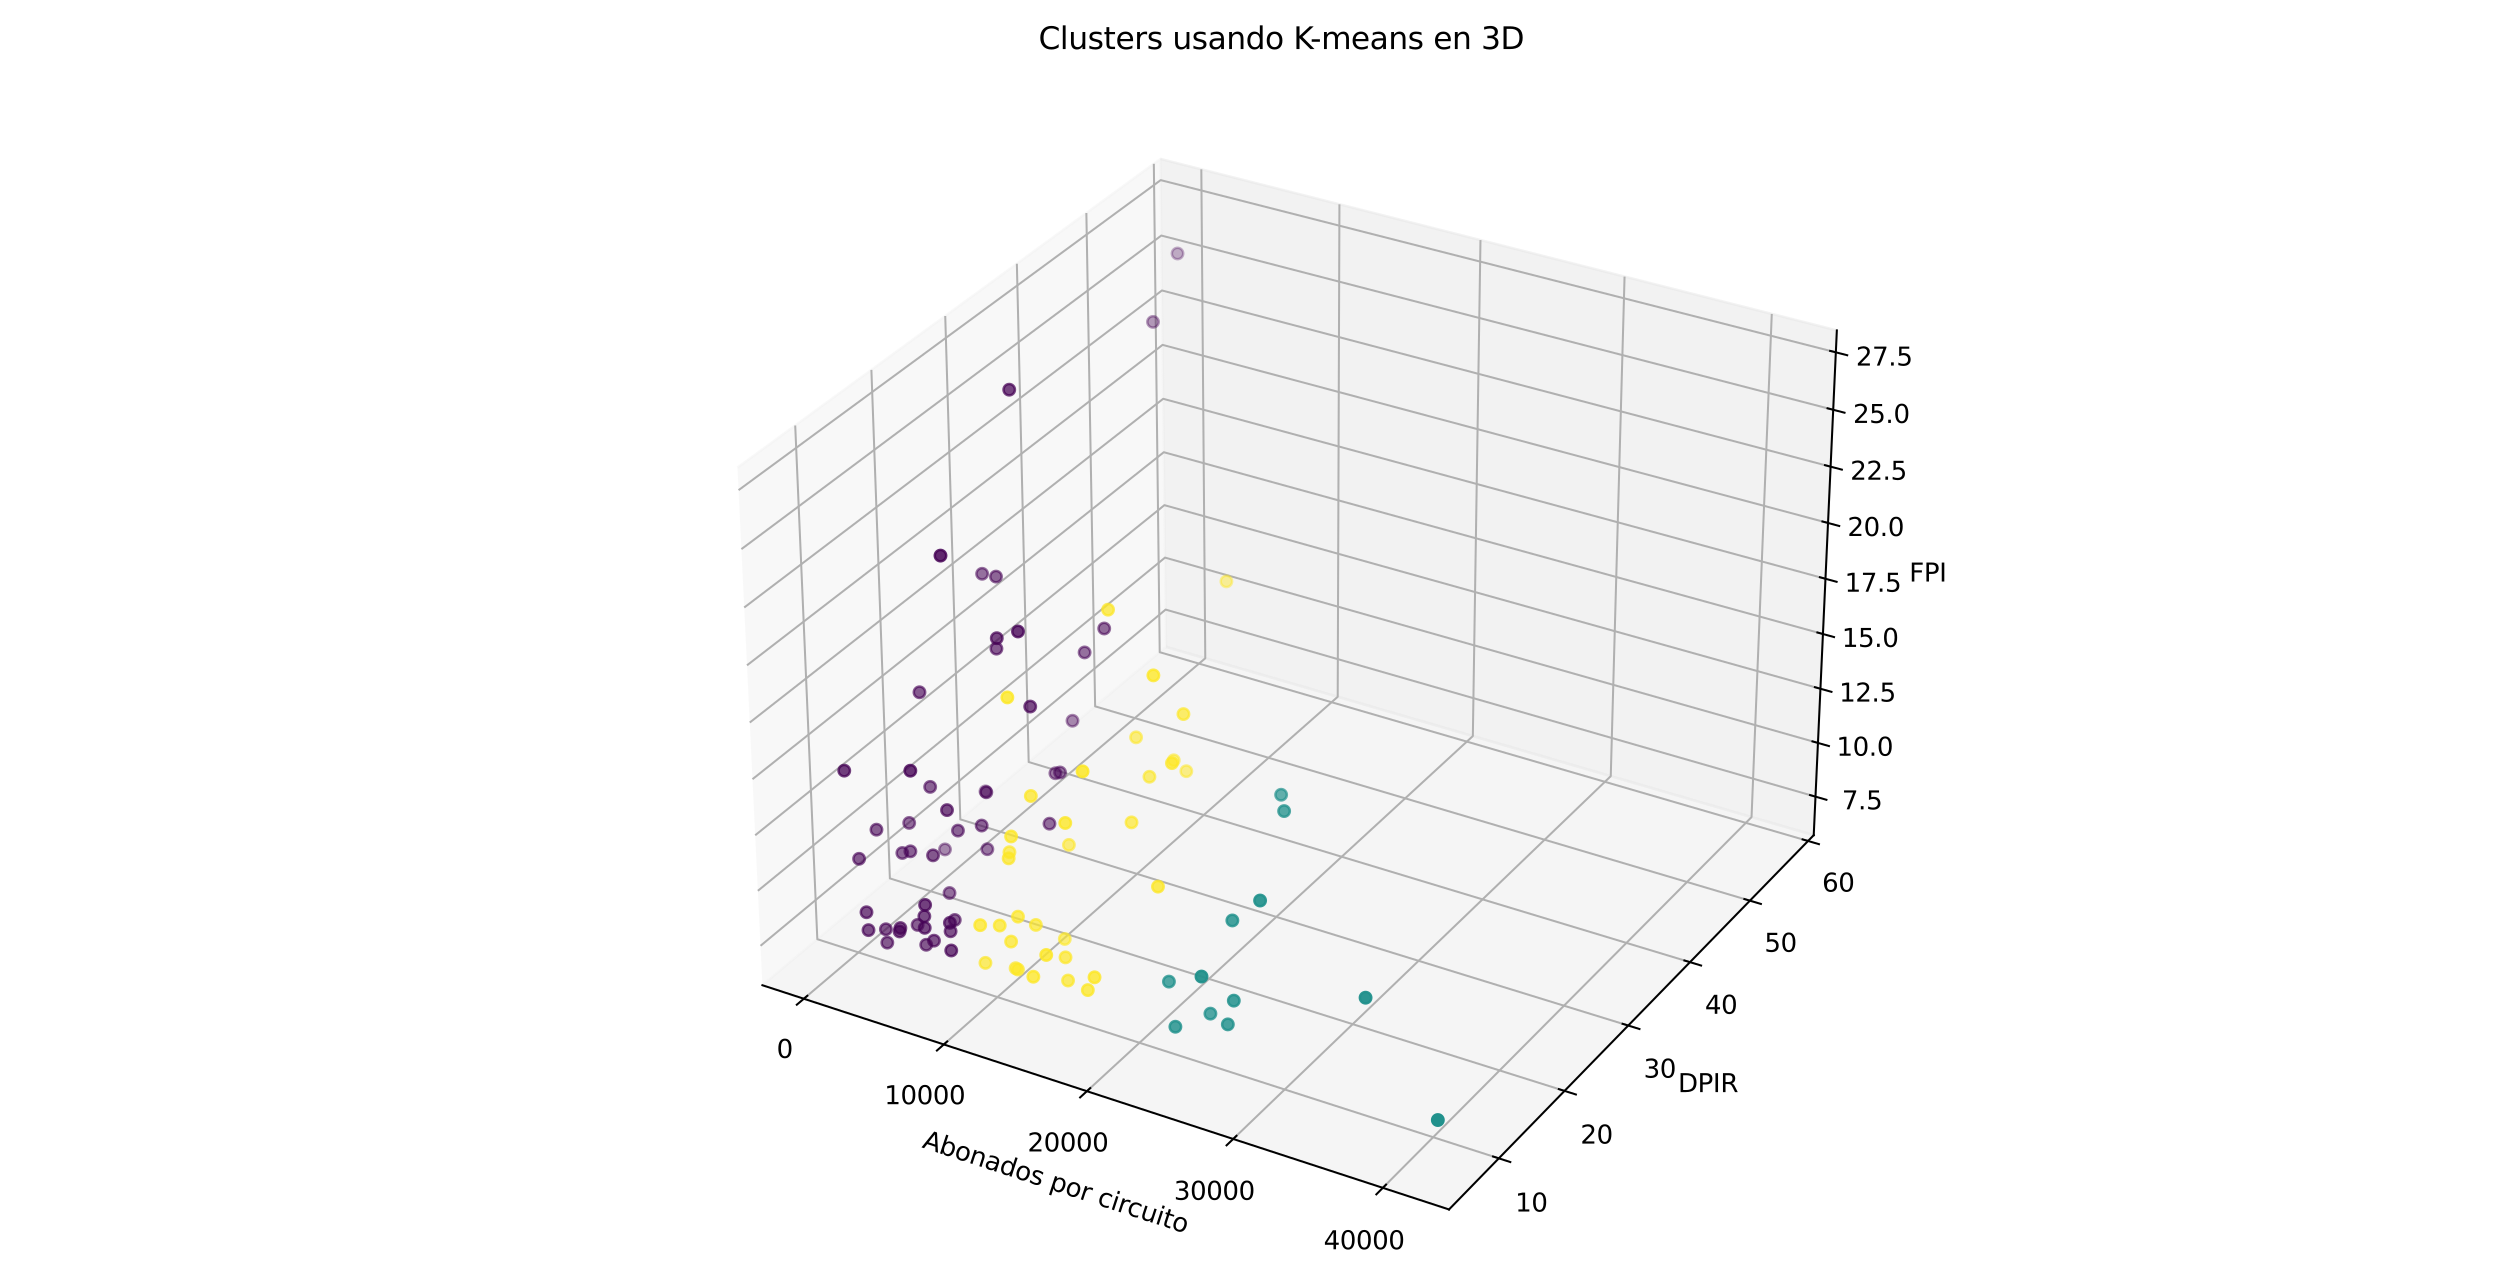 <?xml version="1.0" encoding="utf-8" standalone="no"?>
<!DOCTYPE svg PUBLIC "-//W3C//DTD SVG 1.1//EN"
  "http://www.w3.org/Graphics/SVG/1.1/DTD/svg11.dtd">
<svg xmlns:xlink="http://www.w3.org/1999/xlink" width="983.52pt" height="506.16pt" viewBox="0 0 983.52 506.16" xmlns="http://www.w3.org/2000/svg" version="1.1">
 <defs>
  <style type="text/css">*{stroke-linejoin: round; stroke-linecap: butt}</style>
 </defs>
 <g id="figure_1">
  <g id="patch_1">
   <path d="M 0 506.16 
L 983.52 506.16 
L 983.52 0 
L 0 0 
z
" style="fill: #ffffff"/>
  </g>
  <g id="patch_2">
   <path d="M 263.628 506.16 
L 744.48 506.16 
L 744.48 25.308 
L 263.628 25.308 
z
" style="fill: #ffffff"/>
  </g>
  <g id="pane3d_1">
   <g id="patch_3">
    <path d="M 299.936 387.597 
L 458.729 254.494 
L 456.521 62.535 
L 290.129 183.96 
" style="fill: #f2f2f2; opacity: 0.5; stroke: #f2f2f2; stroke-linejoin: miter"/>
   </g>
  </g>
  <g id="pane3d_2">
   <g id="patch_4">
    <path d="M 458.729 254.494 
L 713.535 328.556 
L 722.628 129.985 
L 456.521 62.535 
" style="fill: #e6e6e6; opacity: 0.5; stroke: #e6e6e6; stroke-linejoin: miter"/>
   </g>
  </g>
  <g id="pane3d_3">
   <g id="patch_5">
    <path d="M 299.936 387.597 
L 570.043 475.814 
L 713.535 328.556 
L 458.729 254.494 
" style="fill: #ececec; opacity: 0.5; stroke: #ececec; stroke-linejoin: miter"/>
   </g>
  </g>
  <g id="grid3d_1">
   <g id="Line3DCollection_1">
    <path d="M 316.229 392.919 
L 474.163 258.98 
L 472.609 66.612 
" style="fill: none; stroke: #b0b0b0; stroke-width: 0.8"/>
    <path d="M 371.294 410.903 
L 526.264 274.124 
L 526.942 80.384 
" style="fill: none; stroke: #b0b0b0; stroke-width: 0.8"/>
    <path d="M 427.584 429.287 
L 579.427 289.576 
L 582.432 94.45 
" style="fill: none; stroke: #b0b0b0; stroke-width: 0.8"/>
    <path d="M 485.141 448.085 
L 633.685 305.347 
L 639.115 108.817 
" style="fill: none; stroke: #b0b0b0; stroke-width: 0.8"/>
    <path d="M 544.007 467.311 
L 689.072 321.446 
L 697.032 123.497 
" style="fill: none; stroke: #b0b0b0; stroke-width: 0.8"/>
   </g>
  </g>
  <g id="grid3d_2">
   <g id="Line3DCollection_2">
    <path d="M 312.842 167.386 
L 321.54 369.488 
L 589.64 455.703 
" style="fill: none; stroke: #b0b0b0; stroke-width: 0.8"/>
    <path d="M 342.81 145.516 
L 350.081 345.565 
L 615.493 429.171 
" style="fill: none; stroke: #b0b0b0; stroke-width: 0.8"/>
    <path d="M 371.863 124.315 
L 377.786 322.342 
L 640.55 403.457 
" style="fill: none; stroke: #b0b0b0; stroke-width: 0.8"/>
    <path d="M 400.04 103.752 
L 404.692 299.789 
L 664.847 378.522 
" style="fill: none; stroke: #b0b0b0; stroke-width: 0.8"/>
    <path d="M 427.382 83.799 
L 430.833 277.877 
L 688.419 354.331 
" style="fill: none; stroke: #b0b0b0; stroke-width: 0.8"/>
    <path d="M 453.924 64.43 
L 456.241 256.579 
L 711.297 330.853 
" style="fill: none; stroke: #b0b0b0; stroke-width: 0.8"/>
   </g>
  </g>
  <g id="grid3d_3">
   <g id="Line3DCollection_3">
    <path d="M 714.229 313.403 
L 458.56 239.817 
L 299.188 372.082 
" style="fill: none; stroke: #b0b0b0; stroke-width: 0.8"/>
    <path d="M 715.196 292.281 
L 458.325 219.366 
L 298.147 350.448 
" style="fill: none; stroke: #b0b0b0; stroke-width: 0.8"/>
    <path d="M 716.172 270.957 
L 458.087 198.729 
L 297.094 328.599 
" style="fill: none; stroke: #b0b0b0; stroke-width: 0.8"/>
    <path d="M 717.158 249.428 
L 457.848 177.904 
L 296.032 306.533 
" style="fill: none; stroke: #b0b0b0; stroke-width: 0.8"/>
    <path d="M 718.154 227.692 
L 457.606 156.887 
L 294.959 284.246 
" style="fill: none; stroke: #b0b0b0; stroke-width: 0.8"/>
    <path d="M 719.159 205.746 
L 457.362 135.677 
L 293.875 261.735 
" style="fill: none; stroke: #b0b0b0; stroke-width: 0.8"/>
    <path d="M 720.173 183.586 
L 457.116 114.271 
L 292.78 238.996 
" style="fill: none; stroke: #b0b0b0; stroke-width: 0.8"/>
    <path d="M 721.198 161.209 
L 456.868 92.666 
L 291.673 216.027 
" style="fill: none; stroke: #b0b0b0; stroke-width: 0.8"/>
    <path d="M 722.233 138.613 
L 456.617 70.859 
L 290.556 192.822 
" style="fill: none; stroke: #b0b0b0; stroke-width: 0.8"/>
   </g>
  </g>
  <g id="axis3d_1">
   <g id="line2d_1">
    <path d="M 299.936 387.597 
L 570.043 475.814 
" style="fill: none; stroke: #000000; stroke-width: 0.8; stroke-linecap: square"/>
   </g>
   <g id="xtick_1">
    <g id="line2d_2">
     <path d="M 317.605 391.753 
L 313.473 395.257 
" style="fill: none; stroke: #000000; stroke-width: 0.8; stroke-linecap: square"/>
    </g>
    <g id="text_1">
     <!-- 0 -->
     <g transform="translate(305.532 416.202) scale(0.1 -0.1)">
      <defs>
       <path id="DejaVuSans-30" d="M 2034 4250 
Q 1547 4250 1301 3770 
Q 1056 3291 1056 2328 
Q 1056 1369 1301 889 
Q 1547 409 2034 409 
Q 2525 409 2770 889 
Q 3016 1369 3016 2328 
Q 3016 3291 2770 3770 
Q 2525 4250 2034 4250 
z
M 2034 4750 
Q 2819 4750 3233 4129 
Q 3647 3509 3647 2328 
Q 3647 1150 3233 529 
Q 2819 -91 2034 -91 
Q 1250 -91 836 529 
Q 422 1150 422 2328 
Q 422 3509 836 4129 
Q 1250 4750 2034 4750 
z
" transform="scale(0.016)"/>
      </defs>
      <use xlink:href="#DejaVuSans-30"/>
     </g>
    </g>
   </g>
   <g id="xtick_2">
    <g id="line2d_3">
     <path d="M 372.645 409.711 
L 368.587 413.292 
" style="fill: none; stroke: #000000; stroke-width: 0.8; stroke-linecap: square"/>
    </g>
    <g id="text_2">
     <!-- 10000 -->
     <g transform="translate(347.903 434.396) scale(0.1 -0.1)">
      <defs>
       <path id="DejaVuSans-31" d="M 794 531 
L 1825 531 
L 1825 4091 
L 703 3866 
L 703 4441 
L 1819 4666 
L 2450 4666 
L 2450 531 
L 3481 531 
L 3481 0 
L 794 0 
L 794 531 
z
" transform="scale(0.016)"/>
      </defs>
      <use xlink:href="#DejaVuSans-31"/>
      <use xlink:href="#DejaVuSans-30" x="63.623"/>
      <use xlink:href="#DejaVuSans-30" x="127.246"/>
      <use xlink:href="#DejaVuSans-30" x="190.869"/>
      <use xlink:href="#DejaVuSans-30" x="254.492"/>
     </g>
    </g>
   </g>
   <g id="xtick_3">
    <g id="line2d_4">
     <path d="M 428.909 428.068 
L 424.929 431.73 
" style="fill: none; stroke: #000000; stroke-width: 0.8; stroke-linecap: square"/>
    </g>
    <g id="text_3">
     <!-- 20000 -->
     <g transform="translate(404.227 452.996) scale(0.1 -0.1)">
      <defs>
       <path id="DejaVuSans-32" d="M 1228 531 
L 3431 531 
L 3431 0 
L 469 0 
L 469 531 
Q 828 903 1448 1529 
Q 2069 2156 2228 2338 
Q 2531 2678 2651 2914 
Q 2772 3150 2772 3378 
Q 2772 3750 2511 3984 
Q 2250 4219 1831 4219 
Q 1534 4219 1204 4116 
Q 875 4013 500 3803 
L 500 4441 
Q 881 4594 1212 4672 
Q 1544 4750 1819 4750 
Q 2544 4750 2975 4387 
Q 3406 4025 3406 3419 
Q 3406 3131 3298 2873 
Q 3191 2616 2906 2266 
Q 2828 2175 2409 1742 
Q 1991 1309 1228 531 
z
" transform="scale(0.016)"/>
      </defs>
      <use xlink:href="#DejaVuSans-32"/>
      <use xlink:href="#DejaVuSans-30" x="63.623"/>
      <use xlink:href="#DejaVuSans-30" x="127.246"/>
      <use xlink:href="#DejaVuSans-30" x="190.869"/>
      <use xlink:href="#DejaVuSans-30" x="254.492"/>
     </g>
    </g>
   </g>
   <g id="xtick_4">
    <g id="line2d_5">
     <path d="M 486.438 446.839 
L 482.541 450.584 
" style="fill: none; stroke: #000000; stroke-width: 0.8; stroke-linecap: square"/>
    </g>
    <g id="text_4">
     <!-- 30000 -->
     <g transform="translate(461.822 472.016) scale(0.1 -0.1)">
      <defs>
       <path id="DejaVuSans-33" d="M 2597 2516 
Q 3050 2419 3304 2112 
Q 3559 1806 3559 1356 
Q 3559 666 3084 287 
Q 2609 -91 1734 -91 
Q 1441 -91 1130 -33 
Q 819 25 488 141 
L 488 750 
Q 750 597 1062 519 
Q 1375 441 1716 441 
Q 2309 441 2620 675 
Q 2931 909 2931 1356 
Q 2931 1769 2642 2001 
Q 2353 2234 1838 2234 
L 1294 2234 
L 1294 2753 
L 1863 2753 
Q 2328 2753 2575 2939 
Q 2822 3125 2822 3475 
Q 2822 3834 2567 4026 
Q 2313 4219 1838 4219 
Q 1578 4219 1281 4162 
Q 984 4106 628 3988 
L 628 4550 
Q 988 4650 1302 4700 
Q 1616 4750 1894 4750 
Q 2613 4750 3031 4423 
Q 3450 4097 3450 3541 
Q 3450 3153 3228 2886 
Q 3006 2619 2597 2516 
z
" transform="scale(0.016)"/>
      </defs>
      <use xlink:href="#DejaVuSans-33"/>
      <use xlink:href="#DejaVuSans-30" x="63.623"/>
      <use xlink:href="#DejaVuSans-30" x="127.246"/>
      <use xlink:href="#DejaVuSans-30" x="190.869"/>
      <use xlink:href="#DejaVuSans-30" x="254.492"/>
     </g>
    </g>
   </g>
   <g id="xtick_5">
    <g id="line2d_6">
     <path d="M 545.275 466.036 
L 541.466 469.867 
" style="fill: none; stroke: #000000; stroke-width: 0.8; stroke-linecap: square"/>
    </g>
    <g id="text_5">
     <!-- 40000 -->
     <g transform="translate(520.731 491.469) scale(0.1 -0.1)">
      <defs>
       <path id="DejaVuSans-34" d="M 2419 4116 
L 825 1625 
L 2419 1625 
L 2419 4116 
z
M 2253 4666 
L 3047 4666 
L 3047 1625 
L 3713 1625 
L 3713 1100 
L 3047 1100 
L 3047 0 
L 2419 0 
L 2419 1100 
L 313 1100 
L 313 1709 
L 2253 4666 
z
" transform="scale(0.016)"/>
      </defs>
      <use xlink:href="#DejaVuSans-34"/>
      <use xlink:href="#DejaVuSans-30" x="63.623"/>
      <use xlink:href="#DejaVuSans-30" x="127.246"/>
      <use xlink:href="#DejaVuSans-30" x="190.869"/>
      <use xlink:href="#DejaVuSans-30" x="254.492"/>
     </g>
    </g>
   </g>
   <g id="text_6">
    <!-- Abonados por circuito -->
    <g transform="translate(362.439 451.356) rotate(-341.913) scale(0.1 -0.1)">
     <defs>
      <path id="DejaVuSans-41" d="M 2188 4044 
L 1331 1722 
L 3047 1722 
L 2188 4044 
z
M 1831 4666 
L 2547 4666 
L 4325 0 
L 3669 0 
L 3244 1197 
L 1141 1197 
L 716 0 
L 50 0 
L 1831 4666 
z
" transform="scale(0.016)"/>
      <path id="DejaVuSans-62" d="M 3116 1747 
Q 3116 2381 2855 2742 
Q 2594 3103 2138 3103 
Q 1681 3103 1420 2742 
Q 1159 2381 1159 1747 
Q 1159 1113 1420 752 
Q 1681 391 2138 391 
Q 2594 391 2855 752 
Q 3116 1113 3116 1747 
z
M 1159 2969 
Q 1341 3281 1617 3432 
Q 1894 3584 2278 3584 
Q 2916 3584 3314 3078 
Q 3713 2572 3713 1747 
Q 3713 922 3314 415 
Q 2916 -91 2278 -91 
Q 1894 -91 1617 61 
Q 1341 213 1159 525 
L 1159 0 
L 581 0 
L 581 4863 
L 1159 4863 
L 1159 2969 
z
" transform="scale(0.016)"/>
      <path id="DejaVuSans-6f" d="M 1959 3097 
Q 1497 3097 1228 2736 
Q 959 2375 959 1747 
Q 959 1119 1226 758 
Q 1494 397 1959 397 
Q 2419 397 2687 759 
Q 2956 1122 2956 1747 
Q 2956 2369 2687 2733 
Q 2419 3097 1959 3097 
z
M 1959 3584 
Q 2709 3584 3137 3096 
Q 3566 2609 3566 1747 
Q 3566 888 3137 398 
Q 2709 -91 1959 -91 
Q 1206 -91 779 398 
Q 353 888 353 1747 
Q 353 2609 779 3096 
Q 1206 3584 1959 3584 
z
" transform="scale(0.016)"/>
      <path id="DejaVuSans-6e" d="M 3513 2113 
L 3513 0 
L 2938 0 
L 2938 2094 
Q 2938 2591 2744 2837 
Q 2550 3084 2163 3084 
Q 1697 3084 1428 2787 
Q 1159 2491 1159 1978 
L 1159 0 
L 581 0 
L 581 3500 
L 1159 3500 
L 1159 2956 
Q 1366 3272 1645 3428 
Q 1925 3584 2291 3584 
Q 2894 3584 3203 3211 
Q 3513 2838 3513 2113 
z
" transform="scale(0.016)"/>
      <path id="DejaVuSans-61" d="M 2194 1759 
Q 1497 1759 1228 1600 
Q 959 1441 959 1056 
Q 959 750 1161 570 
Q 1363 391 1709 391 
Q 2188 391 2477 730 
Q 2766 1069 2766 1631 
L 2766 1759 
L 2194 1759 
z
M 3341 1997 
L 3341 0 
L 2766 0 
L 2766 531 
Q 2569 213 2275 61 
Q 1981 -91 1556 -91 
Q 1019 -91 701 211 
Q 384 513 384 1019 
Q 384 1609 779 1909 
Q 1175 2209 1959 2209 
L 2766 2209 
L 2766 2266 
Q 2766 2663 2505 2880 
Q 2244 3097 1772 3097 
Q 1472 3097 1187 3025 
Q 903 2953 641 2809 
L 641 3341 
Q 956 3463 1253 3523 
Q 1550 3584 1831 3584 
Q 2591 3584 2966 3190 
Q 3341 2797 3341 1997 
z
" transform="scale(0.016)"/>
      <path id="DejaVuSans-64" d="M 2906 2969 
L 2906 4863 
L 3481 4863 
L 3481 0 
L 2906 0 
L 2906 525 
Q 2725 213 2448 61 
Q 2172 -91 1784 -91 
Q 1150 -91 751 415 
Q 353 922 353 1747 
Q 353 2572 751 3078 
Q 1150 3584 1784 3584 
Q 2172 3584 2448 3432 
Q 2725 3281 2906 2969 
z
M 947 1747 
Q 947 1113 1208 752 
Q 1469 391 1925 391 
Q 2381 391 2643 752 
Q 2906 1113 2906 1747 
Q 2906 2381 2643 2742 
Q 2381 3103 1925 3103 
Q 1469 3103 1208 2742 
Q 947 2381 947 1747 
z
" transform="scale(0.016)"/>
      <path id="DejaVuSans-73" d="M 2834 3397 
L 2834 2853 
Q 2591 2978 2328 3040 
Q 2066 3103 1784 3103 
Q 1356 3103 1142 2972 
Q 928 2841 928 2578 
Q 928 2378 1081 2264 
Q 1234 2150 1697 2047 
L 1894 2003 
Q 2506 1872 2764 1633 
Q 3022 1394 3022 966 
Q 3022 478 2636 193 
Q 2250 -91 1575 -91 
Q 1294 -91 989 -36 
Q 684 19 347 128 
L 347 722 
Q 666 556 975 473 
Q 1284 391 1588 391 
Q 1994 391 2212 530 
Q 2431 669 2431 922 
Q 2431 1156 2273 1281 
Q 2116 1406 1581 1522 
L 1381 1569 
Q 847 1681 609 1914 
Q 372 2147 372 2553 
Q 372 3047 722 3315 
Q 1072 3584 1716 3584 
Q 2034 3584 2315 3537 
Q 2597 3491 2834 3397 
z
" transform="scale(0.016)"/>
      <path id="DejaVuSans-20" transform="scale(0.016)"/>
      <path id="DejaVuSans-70" d="M 1159 525 
L 1159 -1331 
L 581 -1331 
L 581 3500 
L 1159 3500 
L 1159 2969 
Q 1341 3281 1617 3432 
Q 1894 3584 2278 3584 
Q 2916 3584 3314 3078 
Q 3713 2572 3713 1747 
Q 3713 922 3314 415 
Q 2916 -91 2278 -91 
Q 1894 -91 1617 61 
Q 1341 213 1159 525 
z
M 3116 1747 
Q 3116 2381 2855 2742 
Q 2594 3103 2138 3103 
Q 1681 3103 1420 2742 
Q 1159 2381 1159 1747 
Q 1159 1113 1420 752 
Q 1681 391 2138 391 
Q 2594 391 2855 752 
Q 3116 1113 3116 1747 
z
" transform="scale(0.016)"/>
      <path id="DejaVuSans-72" d="M 2631 2963 
Q 2534 3019 2420 3045 
Q 2306 3072 2169 3072 
Q 1681 3072 1420 2755 
Q 1159 2438 1159 1844 
L 1159 0 
L 581 0 
L 581 3500 
L 1159 3500 
L 1159 2956 
Q 1341 3275 1631 3429 
Q 1922 3584 2338 3584 
Q 2397 3584 2469 3576 
Q 2541 3569 2628 3553 
L 2631 2963 
z
" transform="scale(0.016)"/>
      <path id="DejaVuSans-63" d="M 3122 3366 
L 3122 2828 
Q 2878 2963 2633 3030 
Q 2388 3097 2138 3097 
Q 1578 3097 1268 2742 
Q 959 2388 959 1747 
Q 959 1106 1268 751 
Q 1578 397 2138 397 
Q 2388 397 2633 464 
Q 2878 531 3122 666 
L 3122 134 
Q 2881 22 2623 -34 
Q 2366 -91 2075 -91 
Q 1284 -91 818 406 
Q 353 903 353 1747 
Q 353 2603 823 3093 
Q 1294 3584 2113 3584 
Q 2378 3584 2631 3529 
Q 2884 3475 3122 3366 
z
" transform="scale(0.016)"/>
      <path id="DejaVuSans-69" d="M 603 3500 
L 1178 3500 
L 1178 0 
L 603 0 
L 603 3500 
z
M 603 4863 
L 1178 4863 
L 1178 4134 
L 603 4134 
L 603 4863 
z
" transform="scale(0.016)"/>
      <path id="DejaVuSans-75" d="M 544 1381 
L 544 3500 
L 1119 3500 
L 1119 1403 
Q 1119 906 1312 657 
Q 1506 409 1894 409 
Q 2359 409 2629 706 
Q 2900 1003 2900 1516 
L 2900 3500 
L 3475 3500 
L 3475 0 
L 2900 0 
L 2900 538 
Q 2691 219 2414 64 
Q 2138 -91 1772 -91 
Q 1169 -91 856 284 
Q 544 659 544 1381 
z
M 1991 3584 
L 1991 3584 
z
" transform="scale(0.016)"/>
      <path id="DejaVuSans-74" d="M 1172 4494 
L 1172 3500 
L 2356 3500 
L 2356 3053 
L 1172 3053 
L 1172 1153 
Q 1172 725 1289 603 
Q 1406 481 1766 481 
L 2356 481 
L 2356 0 
L 1766 0 
Q 1100 0 847 248 
Q 594 497 594 1153 
L 594 3053 
L 172 3053 
L 172 3500 
L 594 3500 
L 594 4494 
L 1172 4494 
z
" transform="scale(0.016)"/>
     </defs>
     <use xlink:href="#DejaVuSans-41"/>
     <use xlink:href="#DejaVuSans-62" x="68.408"/>
     <use xlink:href="#DejaVuSans-6f" x="131.885"/>
     <use xlink:href="#DejaVuSans-6e" x="193.066"/>
     <use xlink:href="#DejaVuSans-61" x="256.445"/>
     <use xlink:href="#DejaVuSans-64" x="317.725"/>
     <use xlink:href="#DejaVuSans-6f" x="381.201"/>
     <use xlink:href="#DejaVuSans-73" x="442.383"/>
     <use xlink:href="#DejaVuSans-20" x="494.482"/>
     <use xlink:href="#DejaVuSans-70" x="526.27"/>
     <use xlink:href="#DejaVuSans-6f" x="589.746"/>
     <use xlink:href="#DejaVuSans-72" x="650.928"/>
     <use xlink:href="#DejaVuSans-20" x="692.041"/>
     <use xlink:href="#DejaVuSans-63" x="723.828"/>
     <use xlink:href="#DejaVuSans-69" x="778.809"/>
     <use xlink:href="#DejaVuSans-72" x="806.592"/>
     <use xlink:href="#DejaVuSans-63" x="845.455"/>
     <use xlink:href="#DejaVuSans-75" x="900.436"/>
     <use xlink:href="#DejaVuSans-69" x="963.814"/>
     <use xlink:href="#DejaVuSans-74" x="991.598"/>
     <use xlink:href="#DejaVuSans-6f" x="1030.807"/>
    </g>
   </g>
  </g>
  <g id="axis3d_2">
   <g id="line2d_7">
    <path d="M 713.535 328.556 
L 570.043 475.814 
" style="fill: none; stroke: #000000; stroke-width: 0.8; stroke-linecap: square"/>
   </g>
   <g id="xtick_6">
    <g id="line2d_8">
     <path d="M 587.381 454.976 
L 594.163 457.157 
" style="fill: none; stroke: #000000; stroke-width: 0.8; stroke-linecap: square"/>
    </g>
    <g id="text_7">
     <!-- 10 -->
     <g transform="translate(596.083 476.64) scale(0.1 -0.1)">
      <use xlink:href="#DejaVuSans-31"/>
      <use xlink:href="#DejaVuSans-30" x="63.623"/>
     </g>
    </g>
   </g>
   <g id="xtick_7">
    <g id="line2d_9">
     <path d="M 613.258 428.468 
L 619.967 430.581 
" style="fill: none; stroke: #000000; stroke-width: 0.8; stroke-linecap: square"/>
    </g>
    <g id="text_8">
     <!-- 20 -->
     <g transform="translate(621.744 449.891) scale(0.1 -0.1)">
      <use xlink:href="#DejaVuSans-32"/>
      <use xlink:href="#DejaVuSans-30" x="63.623"/>
     </g>
    </g>
   </g>
   <g id="xtick_8">
    <g id="line2d_10">
     <path d="M 638.339 402.774 
L 644.976 404.823 
" style="fill: none; stroke: #000000; stroke-width: 0.8; stroke-linecap: square"/>
    </g>
    <g id="text_9">
     <!-- 30 -->
     <g transform="translate(646.615 423.966) scale(0.1 -0.1)">
      <use xlink:href="#DejaVuSans-33"/>
      <use xlink:href="#DejaVuSans-30" x="63.623"/>
     </g>
    </g>
   </g>
   <g id="xtick_9">
    <g id="line2d_11">
     <path d="M 662.66 377.86 
L 669.226 379.847 
" style="fill: none; stroke: #000000; stroke-width: 0.8; stroke-linecap: square"/>
    </g>
    <g id="text_10">
     <!-- 40 -->
     <g transform="translate(670.731 398.827) scale(0.1 -0.1)">
      <use xlink:href="#DejaVuSans-34"/>
      <use xlink:href="#DejaVuSans-30" x="63.623"/>
     </g>
    </g>
   </g>
   <g id="xtick_10">
    <g id="line2d_12">
     <path d="M 686.255 353.689 
L 692.751 355.617 
" style="fill: none; stroke: #000000; stroke-width: 0.8; stroke-linecap: square"/>
    </g>
    <g id="text_11">
     <!-- 50 -->
     <g transform="translate(694.127 374.44) scale(0.1 -0.1)">
      <defs>
       <path id="DejaVuSans-35" d="M 691 4666 
L 3169 4666 
L 3169 4134 
L 1269 4134 
L 1269 2991 
Q 1406 3038 1543 3061 
Q 1681 3084 1819 3084 
Q 2600 3084 3056 2656 
Q 3513 2228 3513 1497 
Q 3513 744 3044 326 
Q 2575 -91 1722 -91 
Q 1428 -91 1123 -41 
Q 819 9 494 109 
L 494 744 
Q 775 591 1075 516 
Q 1375 441 1709 441 
Q 2250 441 2565 725 
Q 2881 1009 2881 1497 
Q 2881 1984 2565 2268 
Q 2250 2553 1709 2553 
Q 1456 2553 1204 2497 
Q 953 2441 691 2322 
L 691 4666 
z
" transform="scale(0.016)"/>
      </defs>
      <use xlink:href="#DejaVuSans-35"/>
      <use xlink:href="#DejaVuSans-30" x="63.623"/>
     </g>
    </g>
   </g>
   <g id="xtick_11">
    <g id="line2d_13">
     <path d="M 709.156 330.229 
L 715.583 332.101 
" style="fill: none; stroke: #000000; stroke-width: 0.8; stroke-linecap: square"/>
    </g>
    <g id="text_12">
     <!-- 60 -->
     <g transform="translate(716.834 350.77) scale(0.1 -0.1)">
      <defs>
       <path id="DejaVuSans-36" d="M 2113 2584 
Q 1688 2584 1439 2293 
Q 1191 2003 1191 1497 
Q 1191 994 1439 701 
Q 1688 409 2113 409 
Q 2538 409 2786 701 
Q 3034 994 3034 1497 
Q 3034 2003 2786 2293 
Q 2538 2584 2113 2584 
z
M 3366 4563 
L 3366 3988 
Q 3128 4100 2886 4159 
Q 2644 4219 2406 4219 
Q 1781 4219 1451 3797 
Q 1122 3375 1075 2522 
Q 1259 2794 1537 2939 
Q 1816 3084 2150 3084 
Q 2853 3084 3261 2657 
Q 3669 2231 3669 1497 
Q 3669 778 3244 343 
Q 2819 -91 2113 -91 
Q 1303 -91 875 529 
Q 447 1150 447 2328 
Q 447 3434 972 4092 
Q 1497 4750 2381 4750 
Q 2619 4750 2861 4703 
Q 3103 4656 3366 4563 
z
" transform="scale(0.016)"/>
      </defs>
      <use xlink:href="#DejaVuSans-36"/>
      <use xlink:href="#DejaVuSans-30" x="63.623"/>
     </g>
    </g>
   </g>
   <g id="text_13">
    <!-- DPIR -->
    <g transform="translate(660.143 429.643) scale(0.1 -0.1)">
     <defs>
      <path id="DejaVuSans-44" d="M 1259 4147 
L 1259 519 
L 2022 519 
Q 2988 519 3436 956 
Q 3884 1394 3884 2338 
Q 3884 3275 3436 3711 
Q 2988 4147 2022 4147 
L 1259 4147 
z
M 628 4666 
L 1925 4666 
Q 3281 4666 3915 4102 
Q 4550 3538 4550 2338 
Q 4550 1131 3912 565 
Q 3275 0 1925 0 
L 628 0 
L 628 4666 
z
" transform="scale(0.016)"/>
      <path id="DejaVuSans-50" d="M 1259 4147 
L 1259 2394 
L 2053 2394 
Q 2494 2394 2734 2622 
Q 2975 2850 2975 3272 
Q 2975 3691 2734 3919 
Q 2494 4147 2053 4147 
L 1259 4147 
z
M 628 4666 
L 2053 4666 
Q 2838 4666 3239 4311 
Q 3641 3956 3641 3272 
Q 3641 2581 3239 2228 
Q 2838 1875 2053 1875 
L 1259 1875 
L 1259 0 
L 628 0 
L 628 4666 
z
" transform="scale(0.016)"/>
      <path id="DejaVuSans-49" d="M 628 4666 
L 1259 4666 
L 1259 0 
L 628 0 
L 628 4666 
z
" transform="scale(0.016)"/>
      <path id="DejaVuSans-52" d="M 2841 2188 
Q 3044 2119 3236 1894 
Q 3428 1669 3622 1275 
L 4263 0 
L 3584 0 
L 2988 1197 
Q 2756 1666 2539 1819 
Q 2322 1972 1947 1972 
L 1259 1972 
L 1259 0 
L 628 0 
L 628 4666 
L 2053 4666 
Q 2853 4666 3247 4331 
Q 3641 3997 3641 3322 
Q 3641 2881 3436 2590 
Q 3231 2300 2841 2188 
z
M 1259 4147 
L 1259 2491 
L 2053 2491 
Q 2509 2491 2742 2702 
Q 2975 2913 2975 3322 
Q 2975 3731 2742 3939 
Q 2509 4147 2053 4147 
L 1259 4147 
z
" transform="scale(0.016)"/>
     </defs>
     <use xlink:href="#DejaVuSans-44"/>
     <use xlink:href="#DejaVuSans-50" x="77.002"/>
     <use xlink:href="#DejaVuSans-49" x="137.305"/>
     <use xlink:href="#DejaVuSans-52" x="166.797"/>
    </g>
   </g>
  </g>
  <g id="axis3d_3">
   <g id="line2d_14">
    <path d="M 713.535 328.556 
L 722.628 129.985 
" style="fill: none; stroke: #000000; stroke-width: 0.8; stroke-linecap: square"/>
   </g>
   <g id="xtick_12">
    <g id="line2d_15">
     <path d="M 712.083 312.785 
L 718.526 314.64 
" style="fill: none; stroke: #000000; stroke-width: 0.8; stroke-linecap: square"/>
    </g>
    <g id="text_14">
     <!-- 7.5 -->
     <g transform="translate(724.611 318.409) scale(0.1 -0.1)">
      <defs>
       <path id="DejaVuSans-37" d="M 525 4666 
L 3525 4666 
L 3525 4397 
L 1831 0 
L 1172 0 
L 2766 4134 
L 525 4134 
L 525 4666 
z
" transform="scale(0.016)"/>
       <path id="DejaVuSans-2e" d="M 684 794 
L 1344 794 
L 1344 0 
L 684 0 
L 684 794 
z
" transform="scale(0.016)"/>
      </defs>
      <use xlink:href="#DejaVuSans-37"/>
      <use xlink:href="#DejaVuSans-2e" x="63.623"/>
      <use xlink:href="#DejaVuSans-35" x="95.41"/>
     </g>
    </g>
   </g>
   <g id="xtick_13">
    <g id="line2d_16">
     <path d="M 713.039 291.668 
L 719.515 293.507 
" style="fill: none; stroke: #000000; stroke-width: 0.8; stroke-linecap: square"/>
    </g>
    <g id="text_15">
     <!-- 10.0 -->
     <g transform="translate(722.483 297.31) scale(0.1 -0.1)">
      <use xlink:href="#DejaVuSans-31"/>
      <use xlink:href="#DejaVuSans-30" x="63.623"/>
      <use xlink:href="#DejaVuSans-2e" x="127.246"/>
      <use xlink:href="#DejaVuSans-30" x="159.033"/>
     </g>
    </g>
   </g>
   <g id="xtick_14">
    <g id="line2d_17">
     <path d="M 714.005 270.35 
L 720.512 272.171 
" style="fill: none; stroke: #000000; stroke-width: 0.8; stroke-linecap: square"/>
    </g>
    <g id="text_16">
     <!-- 12.5 -->
     <g transform="translate(723.545 276.01) scale(0.1 -0.1)">
      <use xlink:href="#DejaVuSans-31"/>
      <use xlink:href="#DejaVuSans-32" x="63.623"/>
      <use xlink:href="#DejaVuSans-2e" x="127.246"/>
      <use xlink:href="#DejaVuSans-35" x="159.033"/>
     </g>
    </g>
   </g>
   <g id="xtick_15">
    <g id="line2d_18">
     <path d="M 714.98 248.827 
L 721.52 250.631 
" style="fill: none; stroke: #000000; stroke-width: 0.8; stroke-linecap: square"/>
    </g>
    <g id="text_17">
     <!-- 15.0 -->
     <g transform="translate(724.618 254.505) scale(0.1 -0.1)">
      <use xlink:href="#DejaVuSans-31"/>
      <use xlink:href="#DejaVuSans-35" x="63.623"/>
      <use xlink:href="#DejaVuSans-2e" x="127.246"/>
      <use xlink:href="#DejaVuSans-30" x="159.033"/>
     </g>
    </g>
   </g>
   <g id="xtick_16">
    <g id="line2d_19">
     <path d="M 715.965 227.097 
L 722.537 228.883 
" style="fill: none; stroke: #000000; stroke-width: 0.8; stroke-linecap: square"/>
    </g>
    <g id="text_18">
     <!-- 17.5 -->
     <g transform="translate(725.701 232.794) scale(0.1 -0.1)">
      <use xlink:href="#DejaVuSans-31"/>
      <use xlink:href="#DejaVuSans-37" x="63.623"/>
      <use xlink:href="#DejaVuSans-2e" x="127.246"/>
      <use xlink:href="#DejaVuSans-35" x="159.033"/>
     </g>
    </g>
   </g>
   <g id="xtick_17">
    <g id="line2d_20">
     <path d="M 716.959 205.157 
L 723.564 206.925 
" style="fill: none; stroke: #000000; stroke-width: 0.8; stroke-linecap: square"/>
    </g>
    <g id="text_19">
     <!-- 20.0 -->
     <g transform="translate(726.795 210.873) scale(0.1 -0.1)">
      <use xlink:href="#DejaVuSans-32"/>
      <use xlink:href="#DejaVuSans-30" x="63.623"/>
      <use xlink:href="#DejaVuSans-2e" x="127.246"/>
      <use xlink:href="#DejaVuSans-30" x="159.033"/>
     </g>
    </g>
   </g>
   <g id="xtick_18">
    <g id="line2d_21">
     <path d="M 717.962 183.003 
L 724.601 184.753 
" style="fill: none; stroke: #000000; stroke-width: 0.8; stroke-linecap: square"/>
    </g>
    <g id="text_20">
     <!-- 22.5 -->
     <g transform="translate(727.899 188.739) scale(0.1 -0.1)">
      <use xlink:href="#DejaVuSans-32"/>
      <use xlink:href="#DejaVuSans-32" x="63.623"/>
      <use xlink:href="#DejaVuSans-2e" x="127.246"/>
      <use xlink:href="#DejaVuSans-35" x="159.033"/>
     </g>
    </g>
   </g>
   <g id="xtick_19">
    <g id="line2d_22">
     <path d="M 718.976 160.633 
L 725.648 162.363 
" style="fill: none; stroke: #000000; stroke-width: 0.8; stroke-linecap: square"/>
    </g>
    <g id="text_21">
     <!-- 25.0 -->
     <g transform="translate(729.014 166.39) scale(0.1 -0.1)">
      <use xlink:href="#DejaVuSans-32"/>
      <use xlink:href="#DejaVuSans-35" x="63.623"/>
      <use xlink:href="#DejaVuSans-2e" x="127.246"/>
      <use xlink:href="#DejaVuSans-30" x="159.033"/>
     </g>
    </g>
   </g>
   <g id="xtick_20">
    <g id="line2d_23">
     <path d="M 719.999 138.043 
L 726.706 139.754 
" style="fill: none; stroke: #000000; stroke-width: 0.8; stroke-linecap: square"/>
    </g>
    <g id="text_22">
     <!-- 27.5 -->
     <g transform="translate(730.14 143.82) scale(0.1 -0.1)">
      <use xlink:href="#DejaVuSans-32"/>
      <use xlink:href="#DejaVuSans-37" x="63.623"/>
      <use xlink:href="#DejaVuSans-2e" x="127.246"/>
      <use xlink:href="#DejaVuSans-35" x="159.033"/>
     </g>
    </g>
   </g>
   <g id="text_23">
    <!-- FPI -->
    <g transform="translate(751.112 228.78) scale(0.1 -0.1)">
     <defs>
      <path id="DejaVuSans-46" d="M 628 4666 
L 3309 4666 
L 3309 4134 
L 1259 4134 
L 1259 2759 
L 3109 2759 
L 3109 2228 
L 1259 2228 
L 1259 0 
L 628 0 
L 628 4666 
z
" transform="scale(0.016)"/>
     </defs>
     <use xlink:href="#DejaVuSans-46"/>
     <use xlink:href="#DejaVuSans-50" x="57.52"/>
     <use xlink:href="#DejaVuSans-49" x="117.822"/>
    </g>
   </g>
  </g>
  <g id="axes_1">
   <g id="Path3DCollection_1">
    <defs>
     <path id="C0_0_584038033c" d="M 0 2.236 
C 0.593 2.236 1.162 2 1.581 1.581 
C 2 1.162 2.236 0.593 2.236 -0 
C 2.236 -0.593 2 -1.162 1.581 -1.581 
C 1.162 -2 0.593 -2.236 0 -2.236 
C -0.593 -2.236 -1.162 -2 -1.581 -1.581 
C -2 -1.162 -2.236 -0.593 -2.236 0 
C -2.236 0.593 -2 1.162 -1.581 1.581 
C -1.162 2 -0.593 2.236 0 2.236 
z
"/>
    </defs>
    <g clip-path="url(#pd573e0336a)">
     <use xlink:href="#C0_0_584038033c" x="463.254" y="99.726" style="fill: #440154; fill-opacity: 0.3; stroke: #440154; stroke-opacity: 0.3"/>
    </g>
    <g clip-path="url(#pd573e0336a)">
     <use xlink:href="#C0_0_584038033c" x="387.684" y="311.324" style="fill: #440154; fill-opacity: 0.386; stroke: #440154; stroke-opacity: 0.386"/>
    </g>
    <g clip-path="url(#pd573e0336a)">
     <use xlink:href="#C0_0_584038033c" x="453.603" y="126.637" style="fill: #440154; fill-opacity: 0.389; stroke: #440154; stroke-opacity: 0.389"/>
    </g>
    <g clip-path="url(#pd573e0336a)">
     <use xlink:href="#C0_0_584038033c" x="482.478" y="228.721" style="fill: #fde725; fill-opacity: 0.448; stroke: #fde725; stroke-opacity: 0.448"/>
    </g>
    <g clip-path="url(#pd573e0336a)">
     <use xlink:href="#C0_0_584038033c" x="371.764" y="334.172" style="fill: #440154; fill-opacity: 0.45; stroke: #440154; stroke-opacity: 0.45"/>
    </g>
    <g clip-path="url(#pd573e0336a)">
     <use xlink:href="#C0_0_584038033c" x="421.925" y="283.543" style="fill: #440154; fill-opacity: 0.456; stroke: #440154; stroke-opacity: 0.456"/>
    </g>
    <g clip-path="url(#pd573e0336a)">
     <use xlink:href="#C0_0_584038033c" x="415.206" y="304.199" style="fill: #440154; fill-opacity: 0.513; stroke: #440154; stroke-opacity: 0.513"/>
    </g>
    <g clip-path="url(#pd573e0336a)">
     <use xlink:href="#C0_0_584038033c" x="388.439" y="334.081" style="fill: #440154; fill-opacity: 0.523; stroke: #440154; stroke-opacity: 0.523"/>
    </g>
    <g clip-path="url(#pd573e0336a)">
     <use xlink:href="#C0_0_584038033c" x="466.709" y="303.391" style="fill: #fde725; fill-opacity: 0.53; stroke: #fde725; stroke-opacity: 0.53"/>
    </g>
    <g clip-path="url(#pd573e0336a)">
     <use xlink:href="#C0_0_584038033c" x="417.042" y="303.899" style="fill: #440154; fill-opacity: 0.538; stroke: #440154; stroke-opacity: 0.538"/>
    </g>
    <g clip-path="url(#pd573e0336a)">
     <use xlink:href="#C0_0_584038033c" x="373.549" y="351.313" style="fill: #440154; fill-opacity: 0.55; stroke: #440154; stroke-opacity: 0.55"/>
    </g>
    <g clip-path="url(#pd573e0336a)">
     <use xlink:href="#C0_0_584038033c" x="386.373" y="225.732" style="fill: #440154; fill-opacity: 0.55; stroke: #440154; stroke-opacity: 0.55"/>
    </g>
    <g clip-path="url(#pd573e0336a)">
     <use xlink:href="#C0_0_584038033c" x="426.689" y="256.671" style="fill: #440154; fill-opacity: 0.55; stroke: #440154; stroke-opacity: 0.55"/>
    </g>
    <g clip-path="url(#pd573e0336a)">
     <use xlink:href="#C0_0_584038033c" x="412.872" y="324.043" style="fill: #440154; fill-opacity: 0.561; stroke: #440154; stroke-opacity: 0.561"/>
    </g>
    <g clip-path="url(#pd573e0336a)">
     <use xlink:href="#C0_0_584038033c" x="461.759" y="299.111" style="fill: #fde725; fill-opacity: 0.562; stroke: #fde725; stroke-opacity: 0.562"/>
    </g>
    <g clip-path="url(#pd573e0336a)">
     <use xlink:href="#C0_0_584038033c" x="357.684" y="323.74" style="fill: #440154; fill-opacity: 0.565; stroke: #440154; stroke-opacity: 0.565"/>
    </g>
    <g clip-path="url(#pd573e0336a)">
     <use xlink:href="#C0_0_584038033c" x="434.406" y="247.259" style="fill: #440154; fill-opacity: 0.567; stroke: #440154; stroke-opacity: 0.567"/>
    </g>
    <g clip-path="url(#pd573e0336a)">
     <use xlink:href="#C0_0_584038033c" x="446.95" y="290.076" style="fill: #fde725; fill-opacity: 0.575; stroke: #fde725; stroke-opacity: 0.575"/>
    </g>
    <g clip-path="url(#pd573e0336a)">
     <use xlink:href="#C0_0_584038033c" x="354.987" y="335.574" style="fill: #440154; fill-opacity: 0.585; stroke: #440154; stroke-opacity: 0.585"/>
    </g>
    <g clip-path="url(#pd573e0336a)">
     <use xlink:href="#C0_0_584038033c" x="391.83" y="226.839" style="fill: #440154; fill-opacity: 0.591; stroke: #440154; stroke-opacity: 0.591"/>
    </g>
    <g clip-path="url(#pd573e0336a)">
     <use xlink:href="#C0_0_584038033c" x="376.868" y="326.765" style="fill: #440154; fill-opacity: 0.594; stroke: #440154; stroke-opacity: 0.594"/>
    </g>
    <g clip-path="url(#pd573e0336a)">
     <use xlink:href="#C0_0_584038033c" x="386.197" y="324.78" style="fill: #440154; fill-opacity: 0.595; stroke: #440154; stroke-opacity: 0.595"/>
    </g>
    <g clip-path="url(#pd573e0336a)">
     <use xlink:href="#C0_0_584038033c" x="365.937" y="309.567" style="fill: #440154; fill-opacity: 0.599; stroke: #440154; stroke-opacity: 0.599"/>
    </g>
    <g clip-path="url(#pd573e0336a)">
     <use xlink:href="#C0_0_584038033c" x="420.522" y="332.385" style="fill: #fde725; fill-opacity: 0.603; stroke: #fde725; stroke-opacity: 0.603"/>
    </g>
    <g clip-path="url(#pd573e0336a)">
     <use xlink:href="#C0_0_584038033c" x="358.164" y="334.921" style="fill: #440154; fill-opacity: 0.609; stroke: #440154; stroke-opacity: 0.609"/>
    </g>
    <g clip-path="url(#pd573e0336a)">
     <use xlink:href="#C0_0_584038033c" x="375.617" y="361.923" style="fill: #440154; fill-opacity: 0.614; stroke: #440154; stroke-opacity: 0.614"/>
    </g>
    <g clip-path="url(#pd573e0336a)">
     <use xlink:href="#C0_0_584038033c" x="388.015" y="311.681" style="fill: #440154; fill-opacity: 0.614; stroke: #440154; stroke-opacity: 0.614"/>
    </g>
    <g clip-path="url(#pd573e0336a)">
     <use xlink:href="#C0_0_584038033c" x="344.809" y="326.401" style="fill: #440154; fill-opacity: 0.615; stroke: #440154; stroke-opacity: 0.615"/>
    </g>
    <g clip-path="url(#pd573e0336a)">
     <use xlink:href="#C0_0_584038033c" x="360.994" y="363.862" style="fill: #440154; fill-opacity: 0.616; stroke: #440154; stroke-opacity: 0.616"/>
    </g>
    <g clip-path="url(#pd573e0336a)">
     <use xlink:href="#C0_0_584038033c" x="452.197" y="305.583" style="fill: #fde725; fill-opacity: 0.618; stroke: #fde725; stroke-opacity: 0.618"/>
    </g>
    <g clip-path="url(#pd573e0336a)">
     <use xlink:href="#C0_0_584038033c" x="418.894" y="369.4" style="fill: #fde725; fill-opacity: 0.621; stroke: #fde725; stroke-opacity: 0.621"/>
    </g>
    <g clip-path="url(#pd573e0336a)">
     <use xlink:href="#C0_0_584038033c" x="392.009" y="255.185" style="fill: #440154; fill-opacity: 0.632; stroke: #440154; stroke-opacity: 0.632"/>
    </g>
    <g clip-path="url(#pd573e0336a)">
     <use xlink:href="#C0_0_584038033c" x="361.73" y="272.342" style="fill: #440154; fill-opacity: 0.632; stroke: #440154; stroke-opacity: 0.632"/>
    </g>
    <g clip-path="url(#pd573e0336a)">
     <use xlink:href="#C0_0_584038033c" x="337.974" y="337.854" style="fill: #440154; fill-opacity: 0.632; stroke: #440154; stroke-opacity: 0.632"/>
    </g>
    <g clip-path="url(#pd573e0336a)">
     <use xlink:href="#C0_0_584038033c" x="349.078" y="370.834" style="fill: #440154; fill-opacity: 0.635; stroke: #440154; stroke-opacity: 0.635"/>
    </g>
    <g clip-path="url(#pd573e0336a)">
     <use xlink:href="#C0_0_584038033c" x="364.386" y="371.685" style="fill: #440154; fill-opacity: 0.639; stroke: #440154; stroke-opacity: 0.639"/>
    </g>
    <g clip-path="url(#pd573e0336a)">
     <use xlink:href="#C0_0_584038033c" x="367.064" y="336.505" style="fill: #440154; fill-opacity: 0.64; stroke: #440154; stroke-opacity: 0.64"/>
    </g>
    <g clip-path="url(#pd573e0336a)">
     <use xlink:href="#C0_0_584038033c" x="348.516" y="365.582" style="fill: #440154; fill-opacity: 0.648; stroke: #440154; stroke-opacity: 0.648"/>
    </g>
    <g clip-path="url(#pd573e0336a)">
     <use xlink:href="#C0_0_584038033c" x="367.438" y="370.069" style="fill: #440154; fill-opacity: 0.664; stroke: #440154; stroke-opacity: 0.664"/>
    </g>
    <g clip-path="url(#pd573e0336a)">
     <use xlink:href="#C0_0_584038033c" x="445.148" y="323.532" style="fill: #fde725; fill-opacity: 0.664; stroke: #fde725; stroke-opacity: 0.664"/>
    </g>
    <g clip-path="url(#pd573e0336a)">
     <use xlink:href="#C0_0_584038033c" x="373.969" y="366.371" style="fill: #440154; fill-opacity: 0.665; stroke: #440154; stroke-opacity: 0.665"/>
    </g>
    <g clip-path="url(#pd573e0336a)">
     <use xlink:href="#C0_0_584038033c" x="397.122" y="335.256" style="fill: #fde725; fill-opacity: 0.67; stroke: #fde725; stroke-opacity: 0.67"/>
    </g>
    <g clip-path="url(#pd573e0336a)">
     <use xlink:href="#C0_0_584038033c" x="465.574" y="280.924" style="fill: #fde725; fill-opacity: 0.671; stroke: #fde725; stroke-opacity: 0.671"/>
    </g>
    <g clip-path="url(#pd573e0336a)">
     <use xlink:href="#C0_0_584038033c" x="387.686" y="378.805" style="fill: #fde725; fill-opacity: 0.672; stroke: #fde725; stroke-opacity: 0.672"/>
    </g>
    <g clip-path="url(#pd573e0336a)">
     <use xlink:href="#C0_0_584038033c" x="341.675" y="365.918" style="fill: #440154; fill-opacity: 0.672; stroke: #440154; stroke-opacity: 0.672"/>
    </g>
    <g clip-path="url(#pd573e0336a)">
     <use xlink:href="#C0_0_584038033c" x="399.549" y="380.901" style="fill: #fde725; fill-opacity: 0.677; stroke: #fde725; stroke-opacity: 0.677"/>
    </g>
    <g clip-path="url(#pd573e0336a)">
     <use xlink:href="#C0_0_584038033c" x="340.883" y="358.883" style="fill: #440154; fill-opacity: 0.681; stroke: #440154; stroke-opacity: 0.681"/>
    </g>
    <g clip-path="url(#pd573e0336a)">
     <use xlink:href="#C0_0_584038033c" x="354.22" y="365.1" style="fill: #440154; fill-opacity: 0.686; stroke: #440154; stroke-opacity: 0.686"/>
    </g>
    <g clip-path="url(#pd573e0336a)">
     <use xlink:href="#C0_0_584038033c" x="407.518" y="363.875" style="fill: #fde725; fill-opacity: 0.686; stroke: #fde725; stroke-opacity: 0.686"/>
    </g>
    <g clip-path="url(#pd573e0336a)">
     <use xlink:href="#C0_0_584038033c" x="363.646" y="360.47" style="fill: #440154; fill-opacity: 0.688; stroke: #440154; stroke-opacity: 0.688"/>
    </g>
    <g clip-path="url(#pd573e0336a)">
     <use xlink:href="#C0_0_584038033c" x="372.565" y="318.7" style="fill: #440154; fill-opacity: 0.694; stroke: #440154; stroke-opacity: 0.694"/>
    </g>
    <g clip-path="url(#pd573e0336a)">
     <use xlink:href="#C0_0_584038033c" x="405.302" y="277.964" style="fill: #440154; fill-opacity: 0.695; stroke: #440154; stroke-opacity: 0.695"/>
    </g>
    <g clip-path="url(#pd573e0336a)">
     <use xlink:href="#C0_0_584038033c" x="353.907" y="366.438" style="fill: #440154; fill-opacity: 0.697; stroke: #440154; stroke-opacity: 0.697"/>
    </g>
    <g clip-path="url(#pd573e0336a)">
     <use xlink:href="#C0_0_584038033c" x="504.006" y="312.664" style="fill: #21918c; fill-opacity: 0.698; stroke: #21918c; stroke-opacity: 0.698"/>
    </g>
    <g clip-path="url(#pd573e0336a)">
     <use xlink:href="#C0_0_584038033c" x="419.187" y="376.631" style="fill: #fde725; fill-opacity: 0.702; stroke: #fde725; stroke-opacity: 0.702"/>
    </g>
    <g clip-path="url(#pd573e0336a)">
     <use xlink:href="#C0_0_584038033c" x="373.698" y="363.046" style="fill: #440154; fill-opacity: 0.702; stroke: #440154; stroke-opacity: 0.702"/>
    </g>
    <g clip-path="url(#pd573e0336a)">
     <use xlink:href="#C0_0_584038033c" x="363.795" y="365.017" style="fill: #440154; fill-opacity: 0.703; stroke: #440154; stroke-opacity: 0.703"/>
    </g>
    <g clip-path="url(#pd573e0336a)">
     <use xlink:href="#C0_0_584038033c" x="420.18" y="385.742" style="fill: #fde725; fill-opacity: 0.704; stroke: #fde725; stroke-opacity: 0.704"/>
    </g>
    <g clip-path="url(#pd573e0336a)">
     <use xlink:href="#C0_0_584038033c" x="392.139" y="251.07" style="fill: #440154; fill-opacity: 0.71; stroke: #440154; stroke-opacity: 0.71"/>
    </g>
    <g clip-path="url(#pd573e0336a)">
     <use xlink:href="#C0_0_584038033c" x="400.487" y="360.617" style="fill: #fde725; fill-opacity: 0.713; stroke: #fde725; stroke-opacity: 0.713"/>
    </g>
    <g clip-path="url(#pd573e0336a)">
     <use xlink:href="#C0_0_584038033c" x="374.229" y="373.931" style="fill: #440154; fill-opacity: 0.715; stroke: #440154; stroke-opacity: 0.715"/>
    </g>
    <g clip-path="url(#pd573e0336a)">
     <use xlink:href="#C0_0_584038033c" x="396.814" y="337.683" style="fill: #fde725; fill-opacity: 0.715; stroke: #fde725; stroke-opacity: 0.715"/>
    </g>
    <g clip-path="url(#pd573e0336a)">
     <use xlink:href="#C0_0_584038033c" x="397.778" y="370.428" style="fill: #fde725; fill-opacity: 0.717; stroke: #fde725; stroke-opacity: 0.717"/>
    </g>
    <g clip-path="url(#pd573e0336a)">
     <use xlink:href="#C0_0_584038033c" x="461.051" y="300.22" style="fill: #fde725; fill-opacity: 0.717; stroke: #fde725; stroke-opacity: 0.717"/>
    </g>
    <g clip-path="url(#pd573e0336a)">
     <use xlink:href="#C0_0_584038033c" x="397.036" y="153.309" style="fill: #440154; fill-opacity: 0.718; stroke: #440154; stroke-opacity: 0.718"/>
    </g>
    <g clip-path="url(#pd573e0336a)">
     <use xlink:href="#C0_0_584038033c" x="435.924" y="239.853" style="fill: #fde725; fill-opacity: 0.728; stroke: #fde725; stroke-opacity: 0.728"/>
    </g>
    <g clip-path="url(#pd573e0336a)">
     <use xlink:href="#C0_0_584038033c" x="400.46" y="381.405" style="fill: #fde725; fill-opacity: 0.729; stroke: #fde725; stroke-opacity: 0.729"/>
    </g>
    <g clip-path="url(#pd573e0336a)">
     <use xlink:href="#C0_0_584038033c" x="393.299" y="364.105" style="fill: #fde725; fill-opacity: 0.734; stroke: #fde725; stroke-opacity: 0.734"/>
    </g>
    <g clip-path="url(#pd573e0336a)">
     <use xlink:href="#C0_0_584038033c" x="363.948" y="356.006" style="fill: #440154; fill-opacity: 0.736; stroke: #440154; stroke-opacity: 0.736"/>
    </g>
    <g clip-path="url(#pd573e0336a)">
     <use xlink:href="#C0_0_584038033c" x="405.539" y="313.146" style="fill: #fde725; fill-opacity: 0.737; stroke: #fde725; stroke-opacity: 0.737"/>
    </g>
    <g clip-path="url(#pd573e0336a)">
     <use xlink:href="#C0_0_584038033c" x="332.134" y="303.178" style="fill: #440154; fill-opacity: 0.746; stroke: #440154; stroke-opacity: 0.746"/>
    </g>
    <g clip-path="url(#pd573e0336a)">
     <use xlink:href="#C0_0_584038033c" x="385.622" y="363.965" style="fill: #fde725; fill-opacity: 0.752; stroke: #fde725; stroke-opacity: 0.752"/>
    </g>
    <g clip-path="url(#pd573e0336a)">
     <use xlink:href="#C0_0_584038033c" x="397.78" y="329.072" style="fill: #fde725; fill-opacity: 0.753; stroke: #fde725; stroke-opacity: 0.753"/>
    </g>
    <g clip-path="url(#pd573e0336a)">
     <use xlink:href="#C0_0_584038033c" x="427.964" y="389.505" style="fill: #fde725; fill-opacity: 0.759; stroke: #fde725; stroke-opacity: 0.759"/>
    </g>
    <g clip-path="url(#pd573e0336a)">
     <use xlink:href="#C0_0_584038033c" x="505.183" y="319.084" style="fill: #21918c; fill-opacity: 0.766; stroke: #21918c; stroke-opacity: 0.766"/>
    </g>
    <g clip-path="url(#pd573e0336a)">
     <use xlink:href="#C0_0_584038033c" x="406.529" y="384.255" style="fill: #fde725; fill-opacity: 0.768; stroke: #fde725; stroke-opacity: 0.768"/>
    </g>
    <g clip-path="url(#pd573e0336a)">
     <use xlink:href="#C0_0_584038033c" x="455.562" y="348.807" style="fill: #fde725; fill-opacity: 0.771; stroke: #fde725; stroke-opacity: 0.771"/>
    </g>
    <g clip-path="url(#pd573e0336a)">
     <use xlink:href="#C0_0_584038033c" x="400.487" y="248.425" style="fill: #440154; fill-opacity: 0.775; stroke: #440154; stroke-opacity: 0.775"/>
    </g>
    <g clip-path="url(#pd573e0336a)">
     <use xlink:href="#C0_0_584038033c" x="476.185" y="398.774" style="fill: #21918c; fill-opacity: 0.776; stroke: #21918c; stroke-opacity: 0.776"/>
    </g>
    <g clip-path="url(#pd573e0336a)">
     <use xlink:href="#C0_0_584038033c" x="453.752" y="265.699" style="fill: #fde725; fill-opacity: 0.777; stroke: #fde725; stroke-opacity: 0.777"/>
    </g>
    <g clip-path="url(#pd573e0336a)">
     <use xlink:href="#C0_0_584038033c" x="459.871" y="386.175" style="fill: #21918c; fill-opacity: 0.78; stroke: #21918c; stroke-opacity: 0.78"/>
    </g>
    <g clip-path="url(#pd573e0336a)">
     <use xlink:href="#C0_0_584038033c" x="419.089" y="323.764" style="fill: #fde725; fill-opacity: 0.787; stroke: #fde725; stroke-opacity: 0.787"/>
    </g>
    <g clip-path="url(#pd573e0336a)">
     <use xlink:href="#C0_0_584038033c" x="358.132" y="303.204" style="fill: #440154; fill-opacity: 0.79; stroke: #440154; stroke-opacity: 0.79"/>
    </g>
    <g clip-path="url(#pd573e0336a)">
     <use xlink:href="#C0_0_584038033c" x="430.597" y="384.478" style="fill: #fde725; fill-opacity: 0.792; stroke: #fde725; stroke-opacity: 0.792"/>
    </g>
    <g clip-path="url(#pd573e0336a)">
     <use xlink:href="#C0_0_584038033c" x="411.596" y="375.692" style="fill: #fde725; fill-opacity: 0.804; stroke: #fde725; stroke-opacity: 0.804"/>
    </g>
    <g clip-path="url(#pd573e0336a)">
     <use xlink:href="#C0_0_584038033c" x="396.304" y="274.366" style="fill: #fde725; fill-opacity: 0.811; stroke: #fde725; stroke-opacity: 0.811"/>
    </g>
    <g clip-path="url(#pd573e0336a)">
     <use xlink:href="#C0_0_584038033c" x="483.041" y="402.998" style="fill: #21918c; fill-opacity: 0.823; stroke: #21918c; stroke-opacity: 0.823"/>
    </g>
    <g clip-path="url(#pd573e0336a)">
     <use xlink:href="#C0_0_584038033c" x="462.41" y="403.929" style="fill: #21918c; fill-opacity: 0.826; stroke: #21918c; stroke-opacity: 0.826"/>
    </g>
    <g clip-path="url(#pd573e0336a)">
     <use xlink:href="#C0_0_584038033c" x="484.821" y="362.113" style="fill: #21918c; fill-opacity: 0.828; stroke: #21918c; stroke-opacity: 0.828"/>
    </g>
    <g clip-path="url(#pd573e0336a)">
     <use xlink:href="#C0_0_584038033c" x="369.996" y="218.582" style="fill: #440154; fill-opacity: 0.836; stroke: #440154; stroke-opacity: 0.836"/>
    </g>
    <g clip-path="url(#pd573e0336a)">
     <use xlink:href="#C0_0_584038033c" x="425.893" y="303.46" style="fill: #fde725; fill-opacity: 0.842; stroke: #fde725; stroke-opacity: 0.842"/>
    </g>
    <g clip-path="url(#pd573e0336a)">
     <use xlink:href="#C0_0_584038033c" x="485.39" y="393.663" style="fill: #21918c; fill-opacity: 0.847; stroke: #21918c; stroke-opacity: 0.847"/>
    </g>
    <g clip-path="url(#pd573e0336a)">
     <use xlink:href="#C0_0_584038033c" x="495.732" y="354.276" style="fill: #21918c; fill-opacity: 0.914; stroke: #21918c; stroke-opacity: 0.914"/>
    </g>
    <g clip-path="url(#pd573e0336a)">
     <use xlink:href="#C0_0_584038033c" x="472.684" y="384.186" style="fill: #21918c; fill-opacity: 0.932; stroke: #21918c; stroke-opacity: 0.932"/>
    </g>
    <g clip-path="url(#pd573e0336a)">
     <use xlink:href="#C0_0_584038033c" x="537.226" y="392.506" style="fill: #21918c; fill-opacity: 0.947; stroke: #21918c; stroke-opacity: 0.947"/>
    </g>
    <g clip-path="url(#pd573e0336a)">
     <use xlink:href="#C0_0_584038033c" x="565.659" y="440.631" style="fill: #21918c; stroke: #21918c"/>
    </g>
   </g>
   <g id="text_24">
    <!-- Clusters usando K-means en 3D -->
    <g transform="translate(408.575 19.308) scale(0.12 -0.12)">
     <defs>
      <path id="DejaVuSans-43" d="M 4122 4306 
L 4122 3641 
Q 3803 3938 3442 4084 
Q 3081 4231 2675 4231 
Q 1875 4231 1450 3742 
Q 1025 3253 1025 2328 
Q 1025 1406 1450 917 
Q 1875 428 2675 428 
Q 3081 428 3442 575 
Q 3803 722 4122 1019 
L 4122 359 
Q 3791 134 3420 21 
Q 3050 -91 2638 -91 
Q 1578 -91 968 557 
Q 359 1206 359 2328 
Q 359 3453 968 4101 
Q 1578 4750 2638 4750 
Q 3056 4750 3426 4639 
Q 3797 4528 4122 4306 
z
" transform="scale(0.016)"/>
      <path id="DejaVuSans-6c" d="M 603 4863 
L 1178 4863 
L 1178 0 
L 603 0 
L 603 4863 
z
" transform="scale(0.016)"/>
      <path id="DejaVuSans-65" d="M 3597 1894 
L 3597 1613 
L 953 1613 
Q 991 1019 1311 708 
Q 1631 397 2203 397 
Q 2534 397 2845 478 
Q 3156 559 3463 722 
L 3463 178 
Q 3153 47 2828 -22 
Q 2503 -91 2169 -91 
Q 1331 -91 842 396 
Q 353 884 353 1716 
Q 353 2575 817 3079 
Q 1281 3584 2069 3584 
Q 2775 3584 3186 3129 
Q 3597 2675 3597 1894 
z
M 3022 2063 
Q 3016 2534 2758 2815 
Q 2500 3097 2075 3097 
Q 1594 3097 1305 2825 
Q 1016 2553 972 2059 
L 3022 2063 
z
" transform="scale(0.016)"/>
      <path id="DejaVuSans-4b" d="M 628 4666 
L 1259 4666 
L 1259 2694 
L 3353 4666 
L 4166 4666 
L 1850 2491 
L 4331 0 
L 3500 0 
L 1259 2247 
L 1259 0 
L 628 0 
L 628 4666 
z
" transform="scale(0.016)"/>
      <path id="DejaVuSans-2d" d="M 313 2009 
L 1997 2009 
L 1997 1497 
L 313 1497 
L 313 2009 
z
" transform="scale(0.016)"/>
      <path id="DejaVuSans-6d" d="M 3328 2828 
Q 3544 3216 3844 3400 
Q 4144 3584 4550 3584 
Q 5097 3584 5394 3201 
Q 5691 2819 5691 2113 
L 5691 0 
L 5113 0 
L 5113 2094 
Q 5113 2597 4934 2840 
Q 4756 3084 4391 3084 
Q 3944 3084 3684 2787 
Q 3425 2491 3425 1978 
L 3425 0 
L 2847 0 
L 2847 2094 
Q 2847 2600 2669 2842 
Q 2491 3084 2119 3084 
Q 1678 3084 1418 2786 
Q 1159 2488 1159 1978 
L 1159 0 
L 581 0 
L 581 3500 
L 1159 3500 
L 1159 2956 
Q 1356 3278 1631 3431 
Q 1906 3584 2284 3584 
Q 2666 3584 2933 3390 
Q 3200 3197 3328 2828 
z
" transform="scale(0.016)"/>
     </defs>
     <use xlink:href="#DejaVuSans-43"/>
     <use xlink:href="#DejaVuSans-6c" x="69.824"/>
     <use xlink:href="#DejaVuSans-75" x="97.607"/>
     <use xlink:href="#DejaVuSans-73" x="160.986"/>
     <use xlink:href="#DejaVuSans-74" x="213.086"/>
     <use xlink:href="#DejaVuSans-65" x="252.295"/>
     <use xlink:href="#DejaVuSans-72" x="313.818"/>
     <use xlink:href="#DejaVuSans-73" x="354.932"/>
     <use xlink:href="#DejaVuSans-20" x="407.031"/>
     <use xlink:href="#DejaVuSans-75" x="438.818"/>
     <use xlink:href="#DejaVuSans-73" x="502.197"/>
     <use xlink:href="#DejaVuSans-61" x="554.297"/>
     <use xlink:href="#DejaVuSans-6e" x="615.576"/>
     <use xlink:href="#DejaVuSans-64" x="678.955"/>
     <use xlink:href="#DejaVuSans-6f" x="742.432"/>
     <use xlink:href="#DejaVuSans-20" x="803.613"/>
     <use xlink:href="#DejaVuSans-4b" x="835.4"/>
     <use xlink:href="#DejaVuSans-2d" x="890.477"/>
     <use xlink:href="#DejaVuSans-6d" x="926.561"/>
     <use xlink:href="#DejaVuSans-65" x="1023.973"/>
     <use xlink:href="#DejaVuSans-61" x="1085.496"/>
     <use xlink:href="#DejaVuSans-6e" x="1146.775"/>
     <use xlink:href="#DejaVuSans-73" x="1210.154"/>
     <use xlink:href="#DejaVuSans-20" x="1262.254"/>
     <use xlink:href="#DejaVuSans-65" x="1294.041"/>
     <use xlink:href="#DejaVuSans-6e" x="1355.564"/>
     <use xlink:href="#DejaVuSans-20" x="1418.943"/>
     <use xlink:href="#DejaVuSans-33" x="1450.73"/>
     <use xlink:href="#DejaVuSans-44" x="1514.354"/>
    </g>
   </g>
  </g>
 </g>
 <defs>
  <clipPath id="pd573e0336a">
   <rect x="263.628" y="25.308" width="480.852" height="480.852"/>
  </clipPath>
 </defs>
</svg>
